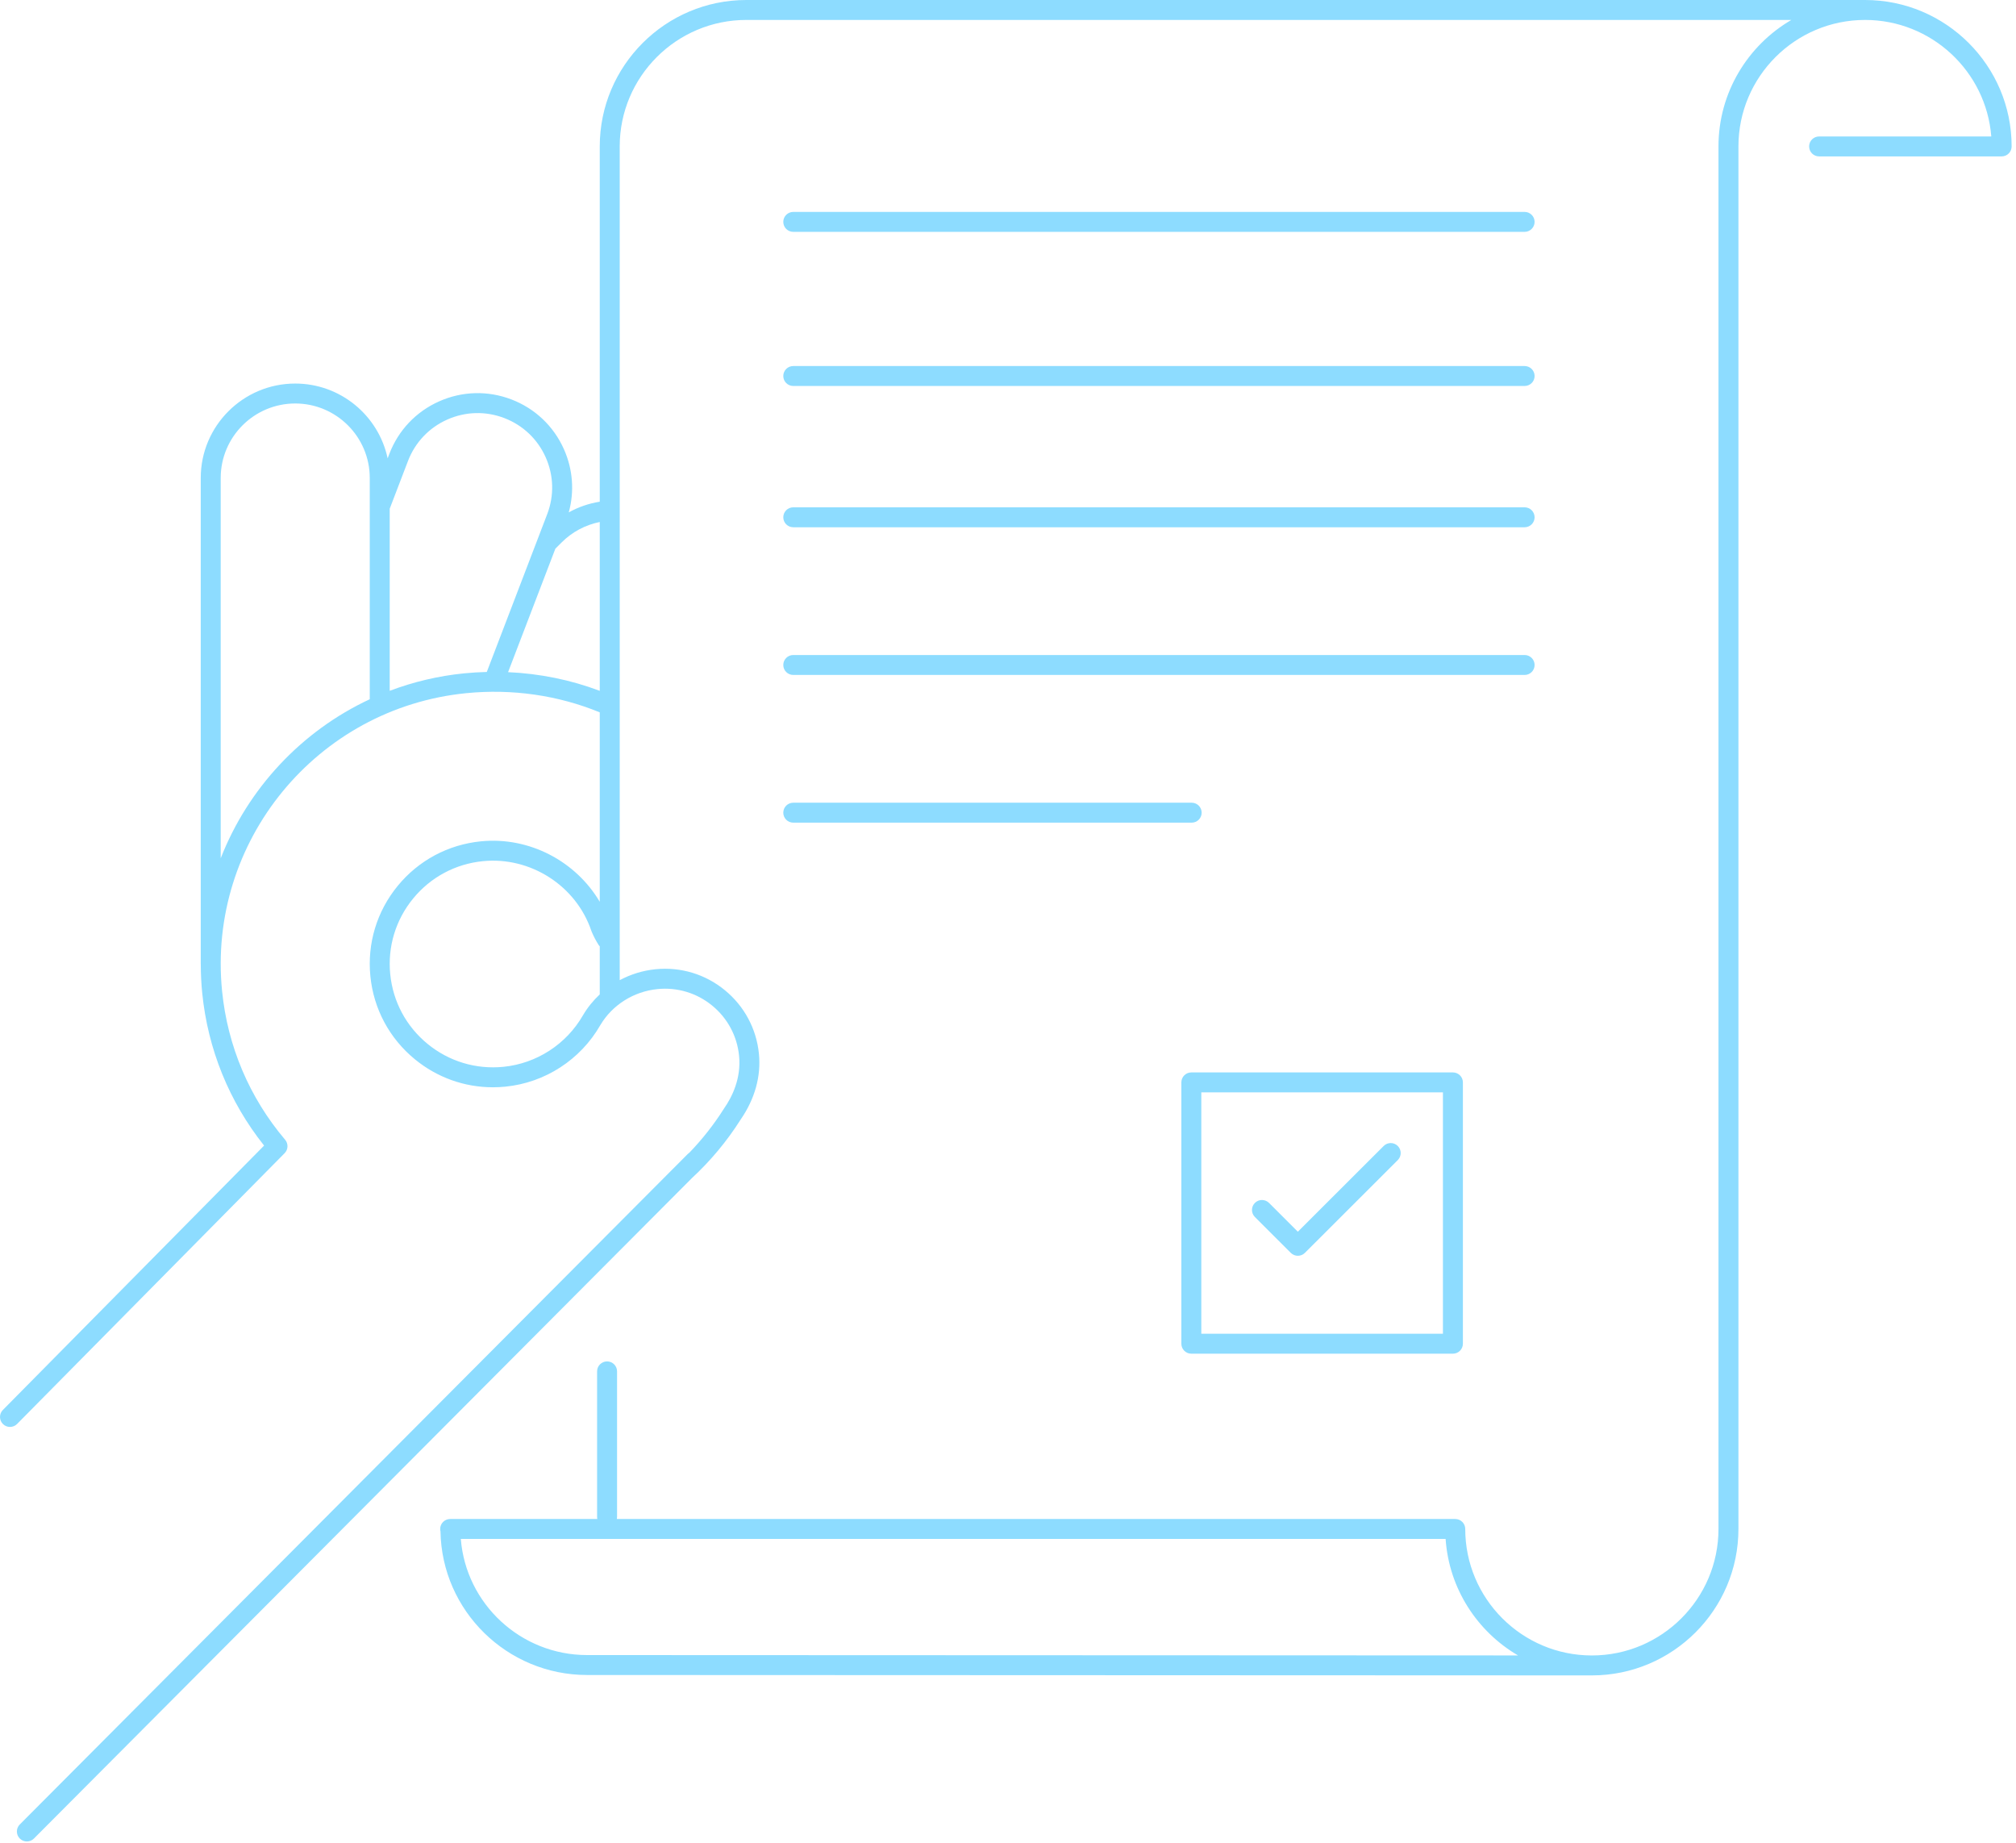 <?xml version="1.0" encoding="UTF-8"?> <svg xmlns="http://www.w3.org/2000/svg" width="314" height="287" viewBox="0 0 314 287"> <g fill="none" fill-rule="evenodd" transform="translate(-143 -37)"> <rect width="600" height="360"></rect> <g fill="#8DDCFF" transform="translate(143 37)"> <path d="M96.109,236.239 L96.109,213.553 C96.109,212.695 95.413,212 94.554,212 C93.696,212 93,212.695 93,213.553 L93,236.239 C93,237.096 93.696,237.792 94.554,237.792 C95.413,237.792 96.109,237.096 96.109,236.239"></path> <path d="M91.441,257.73 C81.088,257.73 72.572,249.75 71.774,239.647 L225.16,239.647 C225.684,247.383 230.088,254.073 236.438,257.787 L91.441,257.73 Z M90.822,158.065 C90.82,158.068 90.819,158.072 90.817,158.075 C90.815,158.078 90.812,158.08 90.81,158.084 C88.224,162.605 83.588,165.612 78.407,166.128 C74.124,166.552 69.933,165.288 66.603,162.564 C63.274,159.841 61.206,155.985 60.78,151.708 C60.354,147.431 61.621,143.245 64.348,139.919 C67.074,136.594 70.935,134.528 75.216,134.102 C82.64,133.365 89.744,137.935 92.11,144.969 C92.116,144.987 92.127,145.005 92.135,145.023 C92.142,145.042 92.144,145.061 92.152,145.08 C92.455,145.793 92.818,146.489 93.231,147.145 C93.284,147.229 93.35,147.298 93.414,147.368 L93.414,154.854 C92.409,155.79 91.53,156.865 90.822,158.065 Z M79.135,104.67 L86.498,85.447 L87.504,84.442 C89.126,82.822 91.188,81.736 93.414,81.287 L93.414,107.579 C88.882,105.868 84.054,104.887 79.135,104.67 Z M72.303,104.853 C68.236,105.257 64.352,106.194 60.699,107.575 L60.699,79.218 L63.547,71.783 C64.655,68.891 66.824,66.603 69.655,65.34 C72.485,64.077 75.639,63.991 78.535,65.097 C81.431,66.204 83.722,68.37 84.986,71.197 C86.251,74.025 86.337,77.175 85.229,80.067 L83.724,83.998 C83.723,83.999 83.723,83.999 83.723,84 L75.819,104.639 C74.648,104.669 73.475,104.737 72.303,104.853 Z M34.376,133.655 L34.376,74.425 C34.376,68.032 39.583,62.832 45.983,62.832 C52.384,62.832 57.59,68.032 57.59,74.425 L57.59,108.888 C46.917,113.864 38.613,122.813 34.376,133.655 Z M290.49,0 L116.244,0 C103.655,0 93.414,10.229 93.414,22.802 L93.414,78.126 C91.715,78.393 90.083,78.959 88.589,79.785 C89.486,76.516 89.228,73.067 87.825,69.931 C86.222,66.346 83.317,63.6 79.646,62.197 C75.974,60.794 71.976,60.904 68.387,62.505 C64.798,64.106 62.048,67.007 60.643,70.674 L60.376,71.373 C58.965,64.729 53.05,59.727 45.983,59.727 C37.869,59.727 31.267,66.32 31.267,74.425 L31.267,150.109 C31.267,150.128 31.272,150.145 31.273,150.163 C31.275,151.636 31.345,153.123 31.494,154.619 C32.366,163.37 35.691,171.558 41.133,178.392 L0.448,219.562 C-0.155,220.173 -0.148,221.155 0.463,221.758 C0.765,222.057 1.16,222.206 1.555,222.206 C1.956,222.206 2.357,222.052 2.661,221.744 L44.329,179.578 C44.894,179.006 44.929,178.097 44.409,177.483 C38.841,170.919 35.444,162.907 34.588,154.311 C32.272,131.057 49.328,110.257 72.61,107.943 C79.777,107.23 86.949,108.273 93.414,110.929 L93.414,140.429 C89.676,134.106 82.436,130.265 74.909,131.013 C69.8,131.521 65.195,133.984 61.942,137.952 C58.689,141.919 57.179,146.913 57.686,152.016 C58.195,157.118 60.662,161.717 64.634,164.966 C68.102,167.803 72.353,169.314 76.776,169.314 C77.419,169.314 78.067,169.282 78.715,169.217 C84.885,168.604 90.407,165.028 93.495,159.649 C93.496,159.647 93.498,159.645 93.498,159.644 C95.361,156.493 98.695,154.391 102.416,154.022 C105.5,153.715 108.521,154.627 110.919,156.588 C113.317,158.551 114.807,161.327 115.114,164.409 C115.463,167.908 114.04,170.794 112.785,172.599 C112.779,172.609 112.775,172.619 112.769,172.629 C112.762,172.639 112.753,172.646 112.747,172.656 C111.198,175.11 109.398,177.396 107.386,179.485 C107.298,179.543 107.215,179.61 107.139,179.686 L3.081,284.11 C2.476,284.718 2.478,285.701 3.087,286.306 C3.39,286.607 3.787,286.758 4.183,286.758 C4.583,286.758 4.981,286.606 5.285,286.301 L107.756,183.468 C110.665,180.775 113.217,177.719 115.336,174.374 C115.337,174.373 115.338,174.371 115.339,174.37 C115.344,174.363 115.348,174.356 115.352,174.349 C115.36,174.337 115.37,174.325 115.377,174.313 C115.379,174.31 115.38,174.306 115.382,174.302 C117.576,171.116 118.555,167.591 118.207,164.101 C117.819,160.195 115.929,156.674 112.889,154.186 C109.848,151.699 106.019,150.542 102.108,150.931 C100.125,151.129 98.231,151.721 96.523,152.635 L96.523,22.802 C96.523,11.941 105.37,3.105 116.244,3.105 L279.009,3.105 C272.228,7.063 267.66,14.408 267.66,22.802 L267.66,238.094 C267.66,248.955 258.812,257.792 247.939,257.792 L247.923,257.792 C237.055,257.783 228.217,248.95 228.217,238.094 C228.217,237.237 227.52,236.542 226.662,236.542 L70.114,236.542 C69.255,236.542 68.559,237.237 68.559,238.094 C68.559,238.227 68.576,238.356 68.608,238.48 C68.814,250.841 78.977,260.835 91.44,260.835 L247.937,260.897 L247.938,260.897 C260.527,260.897 270.768,250.668 270.768,238.094 L270.768,22.802 C270.768,11.941 279.615,3.105 290.49,3.105 C300.841,3.105 309.356,11.112 310.15,21.25 L283.332,21.25 C282.474,21.25 281.777,21.945 281.777,22.802 C281.777,23.659 282.474,24.355 283.332,24.355 L311.766,24.355 C312.624,24.355 313.32,23.659 313.32,22.802 C313.32,10.229 303.078,0 290.49,0 Z"></path> <path d="M123.554 36.105L237.466 36.105C238.325 36.105 239.02 35.41 239.02 34.553 239.02 33.696 238.325 33 237.466 33L123.554 33C122.696 33 122 33.696 122 34.553 122 35.41 122.696 36.105 123.554 36.105M123.554 60.105L237.466 60.105C238.325 60.105 239.02 59.41 239.02 58.553 239.02 57.696 238.325 57 237.466 57L123.554 57C122.696 57 122 57.696 122 58.553 122 59.41 122.696 60.105 123.554 60.105M123.554 82.105L237.466 82.105C238.325 82.105 239.02 81.41 239.02 80.553 239.02 79.696 238.325 79 237.466 79L123.554 79C122.696 79 122 79.696 122 80.553 122 81.41 122.696 82.105 123.554 82.105M123.554 105.105L237.466 105.105C238.325 105.105 239.02 104.41 239.02 103.553 239.02 102.696 238.325 102 237.466 102L123.554 102C122.696 102 122 102.696 122 103.553 122 104.41 122.696 105.105 123.554 105.105M123.554 128.105L185.609 128.105C186.468 128.105 187.164 127.41 187.164 126.553 187.164 125.696 186.468 125 185.609 125L123.554 125C122.696 125 122 125.696 122 126.553 122 127.41 122.696 128.105 123.554 128.105M201.046 195.099C201.35 195.402 201.747 195.553 202.145 195.553 202.543 195.553 202.941 195.402 203.244 195.099L217.71 180.65C218.317 180.044 218.317 179.061 217.71 178.455 217.103 177.848 216.119 177.848 215.512 178.455L202.145 191.805 197.654 187.32C197.047 186.714 196.062 186.714 195.456 187.32 194.848 187.926 194.848 188.909 195.456 189.515L201.046 195.099z"></path> <path d="M187.109,207.693 L224.743,207.693 L224.743,170.105 L187.109,170.105 L187.109,207.693 Z M185.554,167 C184.696,167 184,167.696 184,168.553 L184,209.246 C184,210.104 184.696,210.799 185.554,210.799 L226.298,210.799 C227.156,210.799 227.852,210.104 227.852,209.246 L227.852,168.553 C227.852,167.696 227.156,167 226.298,167 L185.554,167 Z"></path> </g> </g> </svg> 